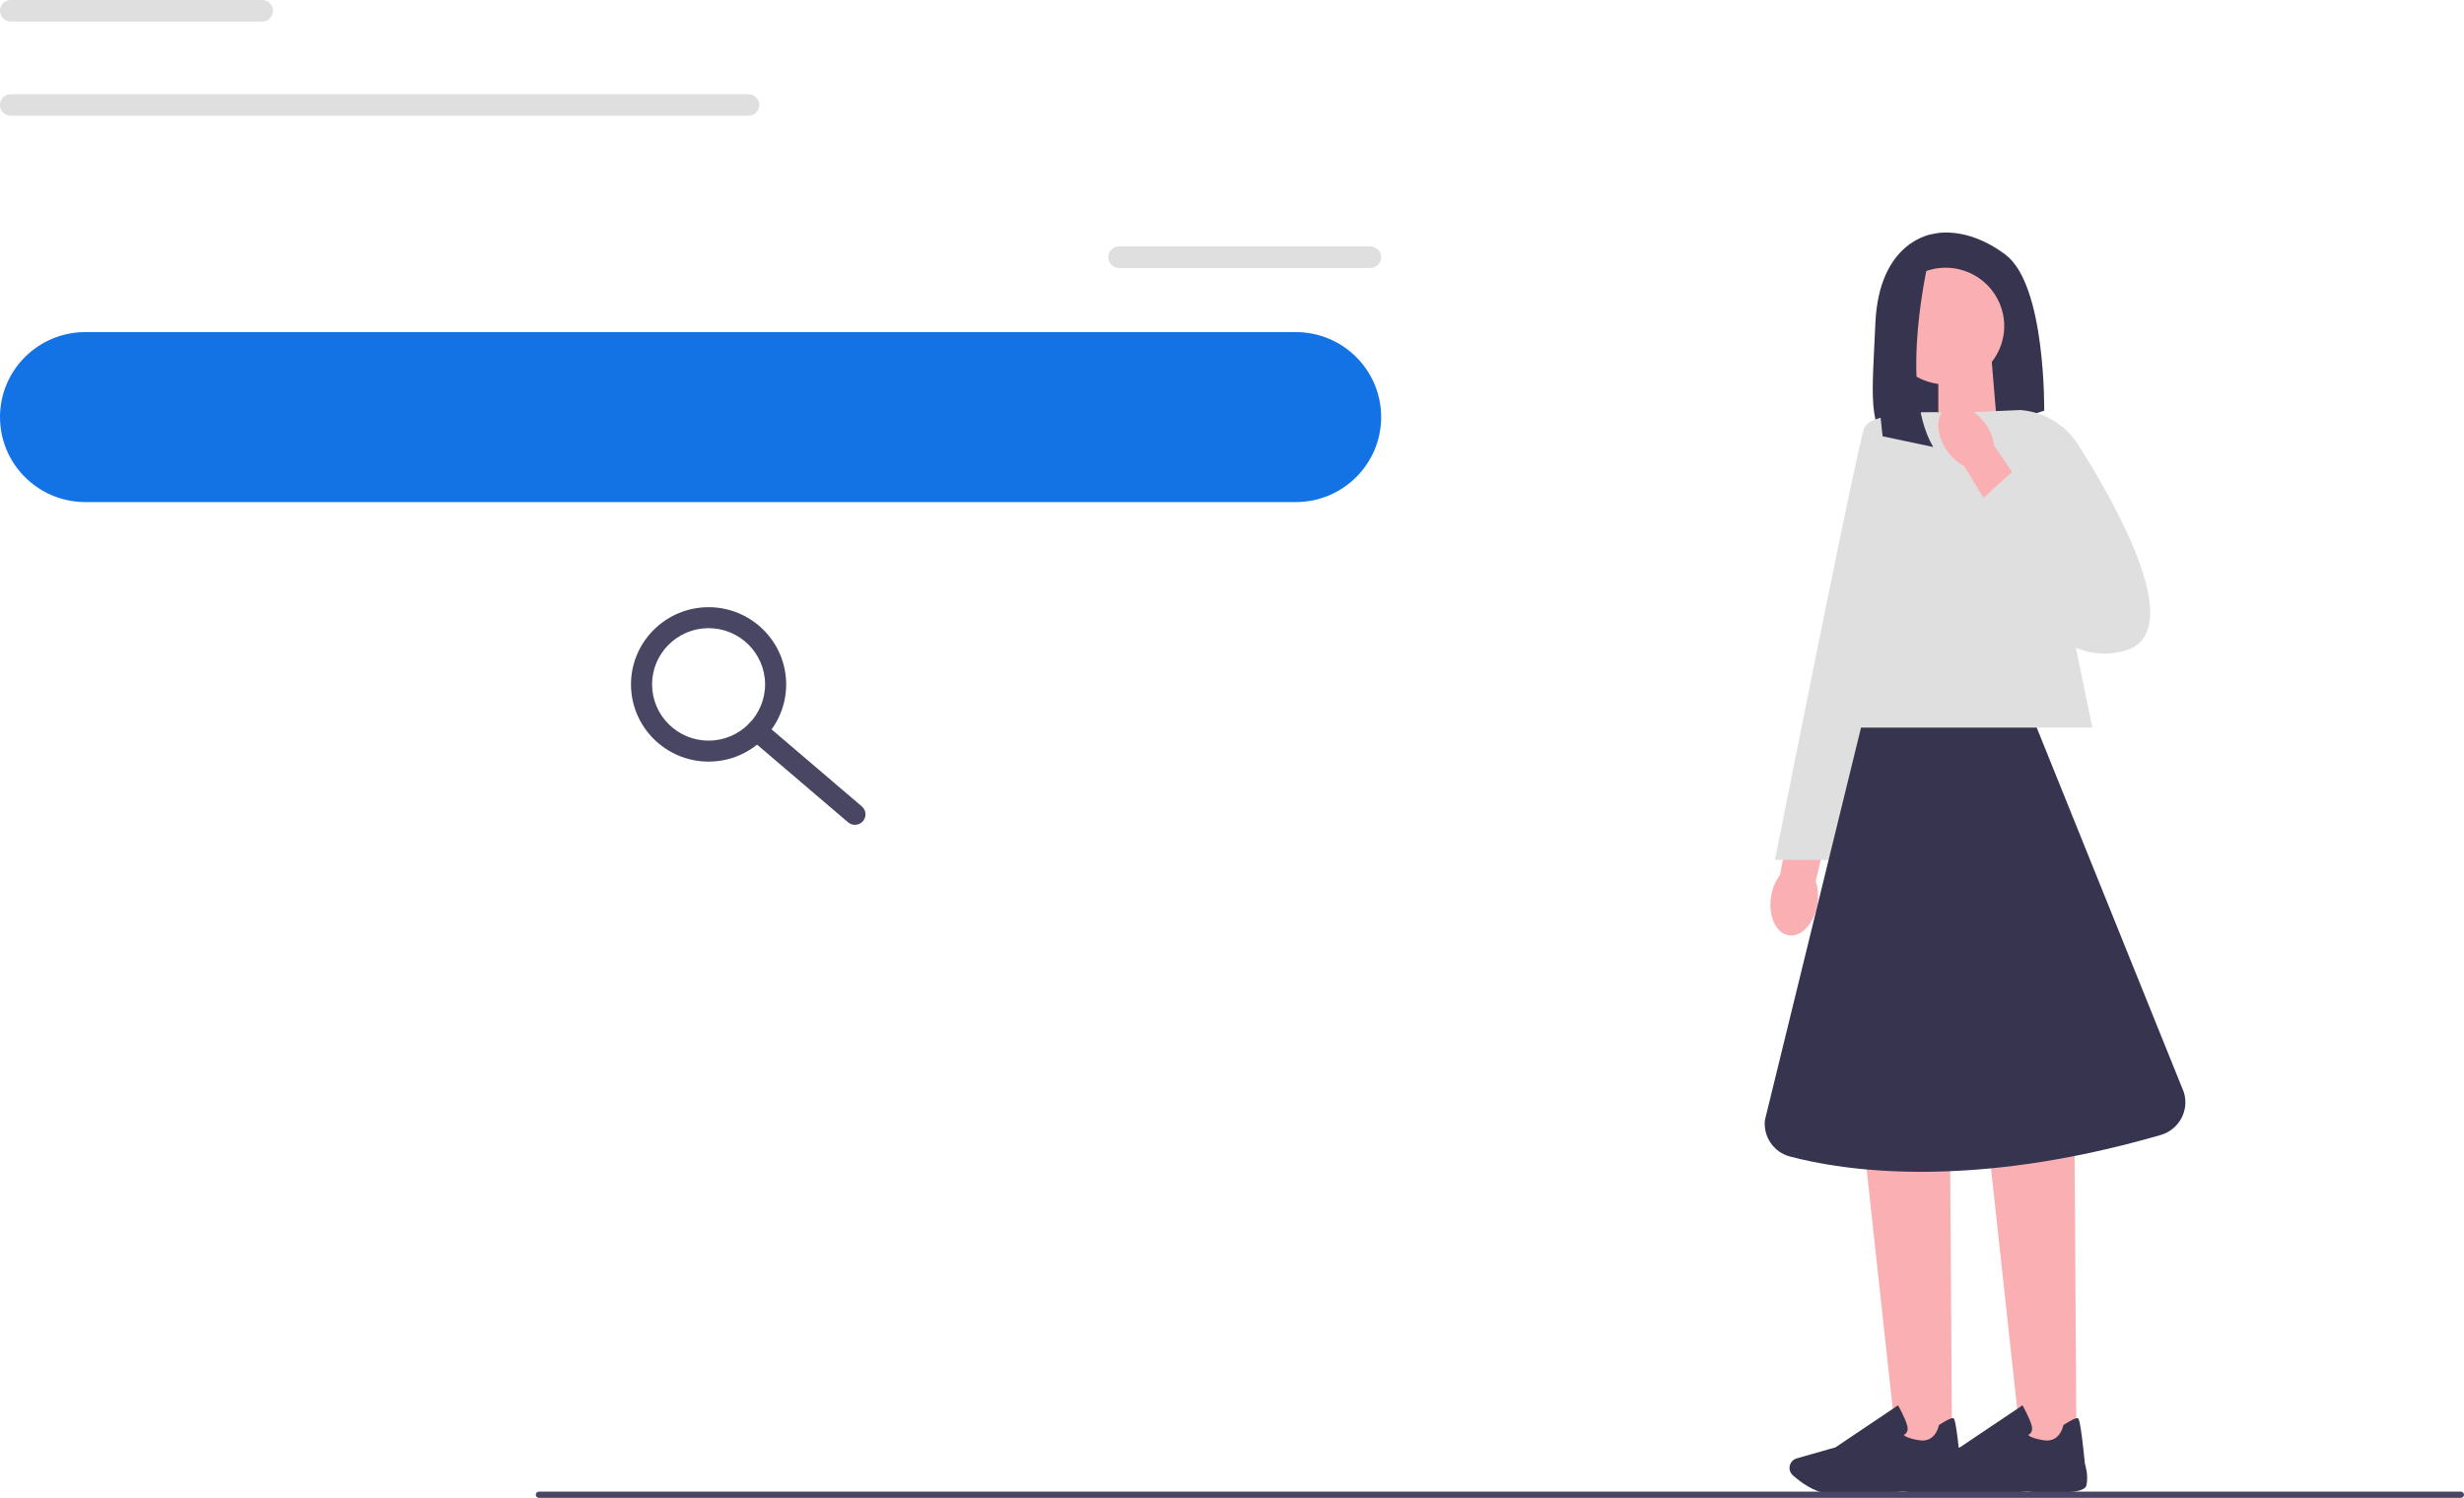 <svg width="403" height="245" viewBox="0 0 403 245" fill="none" xmlns="http://www.w3.org/2000/svg">
<path d="M316.166 38.267C316.166 38.267 307.295 39.264 306.723 52.934C306.246 64.325 305.272 70.674 309.929 73.05C311.593 73.9 313.551 73.974 315.328 73.393L334.337 67.173C334.337 67.173 334.623 46.668 328.041 41.684C321.46 36.7 316.166 38.267 316.166 38.267Z" fill="#36344E"/>
<path d="M326.644 69.69L317.024 72.838V59.057H325.752L326.644 69.69Z" fill="#FAAFB2"/>
<path d="M297.237 147.926C296.716 151.084 294.6 153.348 292.511 152.983C290.422 152.618 289.152 149.763 289.674 146.605C289.865 145.34 290.367 144.144 291.14 143.118L293.525 129.77L300.013 131.121L296.974 144.136C297.373 145.367 297.464 146.667 297.237 147.926Z" fill="#FAAFB2"/>
<path d="M319.262 236.691H310.251L305.026 188.776H318.953L319.262 236.691Z" fill="#FAAFB2"/>
<path d="M301.477 244.393C300.529 244.393 299.686 244.369 299.05 244.311C296.656 244.093 294.373 242.335 293.225 241.306C292.71 240.845 292.545 240.108 292.813 239.473C293.005 239.017 293.39 238.678 293.867 238.542L300.192 236.744L310.432 229.867L310.546 230.071C310.589 230.147 311.595 231.95 311.931 233.169C312.059 233.633 312.026 234.019 311.831 234.317C311.696 234.524 311.509 234.644 311.357 234.712C311.543 234.906 312.123 235.297 313.912 235.581C316.526 235.993 317.073 233.301 317.095 233.186L317.112 233.095L317.19 233.046C318.434 232.249 319.198 231.886 319.463 231.964C319.628 232.013 319.904 232.094 320.644 239.432C320.719 239.662 321.24 241.351 320.886 242.965C320.5 244.723 312.791 244.118 311.249 243.979C311.205 243.985 305.432 244.393 301.477 244.393Z" fill="#36344E"/>
<path d="M339.618 236.691H330.607L325.382 188.776H339.309L339.618 236.691Z" fill="#FAAFB2"/>
<path d="M321.833 244.393C320.885 244.393 320.042 244.369 319.406 244.311C317.012 244.093 314.729 242.335 313.581 241.306C313.066 240.845 312.901 240.108 313.169 239.473C313.361 239.017 313.746 238.678 314.223 238.542L320.548 236.744L330.788 229.867L330.902 230.071C330.945 230.147 331.951 231.95 332.287 233.169C332.416 233.633 332.382 234.019 332.187 234.317C332.052 234.524 331.865 234.644 331.713 234.712C331.899 234.906 332.479 235.297 334.268 235.581C336.882 235.993 337.429 233.301 337.451 233.186L337.468 233.095L337.546 233.046C338.79 232.248 339.556 231.887 339.819 231.964C339.984 232.013 340.26 232.094 341 239.432C341.075 239.662 341.596 241.351 341.242 242.965C340.857 244.723 333.147 244.118 331.605 243.979C331.561 243.985 325.788 244.393 321.833 244.393Z" fill="#36344E"/>
<path d="M342.21 119.005H298.428L314.167 67.458H331.622L342.21 119.005Z" fill="#DFDFE0"/>
<path d="M316.921 67.466C316.921 67.466 306.047 67.181 304.902 70.029C303.758 72.877 290.308 140.658 290.308 140.658H299.179L316.921 67.466Z" fill="#DFDFE0"/>
<path d="M318.215 62.872C323.51 62.872 327.802 58.6 327.802 53.331C327.802 48.062 323.51 43.791 318.215 43.791C312.921 43.791 308.629 48.062 308.629 53.331C308.629 58.6 312.921 62.872 318.215 62.872Z" fill="#FAAFB2"/>
<path d="M315.594 41.827C315.594 41.827 310.318 63.145 316.184 73.113L307.921 71.366C307.921 71.366 304.72 48.033 311.158 43.791L315.594 41.827Z" fill="#36344E"/>
<path d="M333.112 119.005H304.381L288.659 183.216C288.37 185.929 290.098 188.459 292.746 189.164C301.372 191.463 322.066 194.719 353.391 185.648C356.406 184.775 358.117 181.611 357.171 178.631L333.112 119.005Z" fill="#36344E"/>
<path d="M321.495 67.458L330.432 67.067C334.301 67.357 337.801 69.454 339.876 72.718C346.189 82.651 358.007 103.591 347.456 106.46C333.553 110.24 326.816 89.199 326.816 89.199L321.495 67.458Z" fill="#DFDFE0"/>
<path d="M318.428 73.696C316.592 71.069 316.525 67.978 318.279 66.791C320.032 65.605 322.942 66.773 324.778 69.401C325.527 70.44 326.003 71.647 326.168 72.919L333.8 84.148L328.199 87.678L321.27 76.233C320.121 75.626 319.146 74.756 318.428 73.696Z" fill="#FAAFB2"/>
<path d="M322.946 82.78L329.253 77.003L341.723 88.557L330.126 96.447L322.946 82.78Z" fill="#DFDFE0"/>
<path d="M211.926 54.319H13.969C6.254 54.319 0 60.543 0 68.221C0 75.899 6.254 82.123 13.969 82.123H211.926C219.641 82.123 225.895 75.899 225.895 68.221C225.895 60.543 219.641 54.319 211.926 54.319Z" fill="#1373E5"/>
<path d="M115.892 124.574C108.896 124.574 103.203 118.909 103.203 111.945C103.203 104.982 108.896 99.317 115.892 99.317C122.889 99.317 128.582 104.982 128.582 111.945C128.582 118.909 122.889 124.574 115.892 124.574ZM115.892 102.748C110.797 102.748 106.651 106.874 106.651 111.945C106.651 117.016 110.797 121.142 115.892 121.142C120.988 121.142 125.133 117.016 125.133 111.945C125.133 106.874 120.988 102.748 115.892 102.748Z" fill="#484662"/>
<path d="M139.828 134.916C139.431 134.916 139.032 134.78 138.707 134.503L122.667 120.814C121.944 120.198 121.861 119.114 122.48 118.395C123.1 117.676 124.189 117.592 124.912 118.209L140.951 131.898C141.674 132.514 141.758 133.598 141.138 134.317C140.797 134.713 140.314 134.916 139.828 134.916Z" fill="#484662"/>
<path d="M87.631 244.49C87.631 244.773 87.859 245 88.144 245H402.487C402.772 245 403 244.773 403 244.49C403 244.206 402.772 243.979 402.487 243.979H88.144C87.859 243.979 87.631 244.206 87.631 244.49Z" fill="#484565"/>
<path d="M224.121 40.303H183.02C182.04 40.303 181.246 41.093 181.246 42.068C181.246 43.043 182.04 43.833 183.02 43.833H224.121C225.1 43.833 225.895 43.043 225.895 42.068C225.895 41.093 225.1 40.303 224.121 40.303Z" fill="#DFDFE0"/>
<path d="M42.875 0H1.774C0.794 0 0 0.79 0 1.765C0 2.74 0.794 3.53 1.774 3.53H42.875C43.855 3.53 44.649 2.74 44.649 1.765C44.649 0.79 43.855 0 42.875 0Z" fill="#DFDFE0"/>
<path d="M122.409 15.406H1.774C0.794 15.406 0 16.197 0 17.171C0 18.146 0.794 18.937 1.774 18.937H122.409C123.388 18.937 124.182 18.146 124.182 17.171C124.182 16.197 123.388 15.406 122.409 15.406Z" fill="#DFDFE0"/>
</svg>
